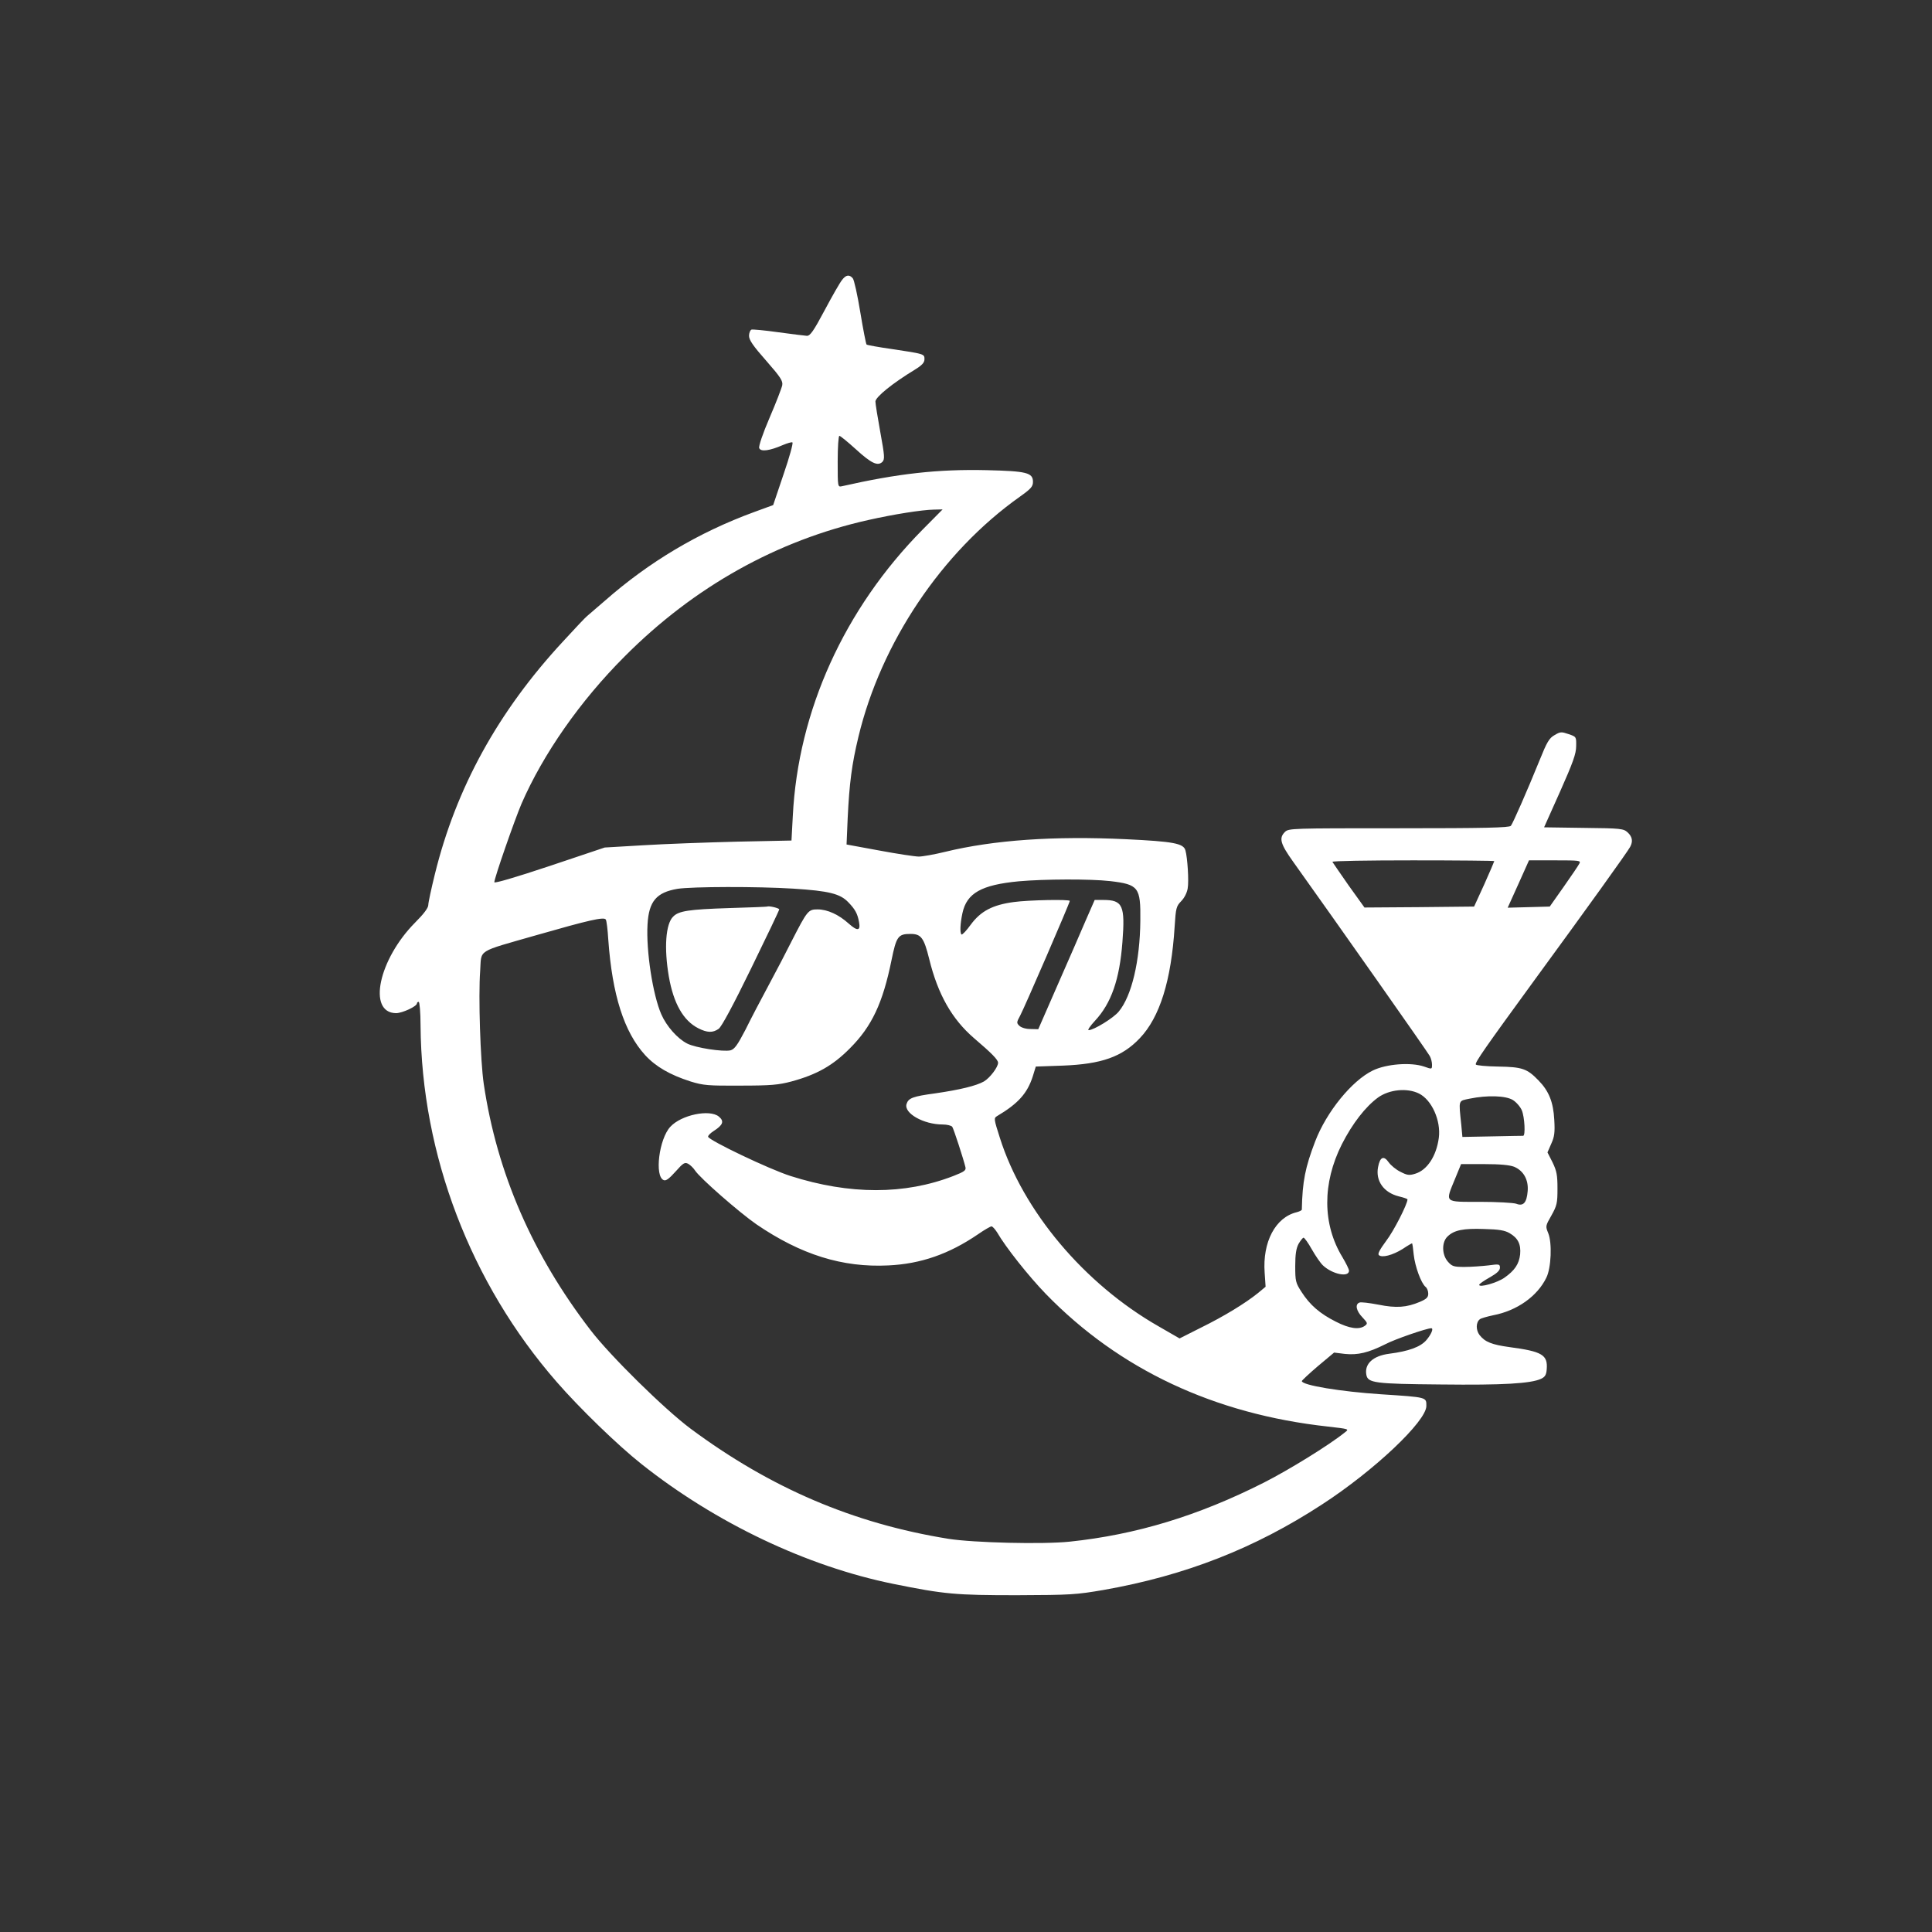 <svg version="1.0" xmlns="http://www.w3.org/2000/svg"
 width="1024pt" height="1024pt" viewBox="0 0 1024 1024"
 preserveAspectRatio="xMidYMid meet">

<rect x="0" y="0" width="1024" height="1024" fill="#333333" stroke="none"/>

<g transform="translate(0,1024) scale(0.1,-0.1)"
fill="#FFFFFF" stroke="none"> <!-- Cambiado a blanco -->
<path d="M4463 8756 c-11 -13 -52 -85 -92 -160 -59 -111 -77 -136 -94 -136
-12 1 -80 9 -152 19 -71 10 -135 16 -142 14 -7 -3 -13 -18 -13 -33 0 -22 22
-54 91 -132 77 -88 89 -107 85 -130 -3 -15 -33 -93 -67 -172 -37 -86 -59 -152
-55 -161 8 -21 56 -14 125 16 24 10 47 17 51 14 5 -3 -16 -79 -47 -169 l-55
-163 -101 -37 c-295 -108 -558 -265 -792 -471 -44 -38 -86 -74 -93 -80 -7 -5
-65 -66 -128 -135 -344 -371 -567 -777 -679 -1233 -19 -77 -35 -151 -35 -164
0 -15 -24 -47 -69 -92 -194 -195 -255 -479 -102 -481 33 0 111 36 111 52 0 4
4 8 9 8 5 0 10 -56 10 -125 5 -685 265 -1366 722 -1890 120 -138 323 -335 448
-434 394 -313 878 -543 1336 -636 271 -55 331 -60 655 -60 286 1 314 3 460 28
431 76 800 220 1157 453 276 179 553 441 553 522 0 47 6 46 -240 62 -213 14
-420 48 -420 70 0 3 38 39 85 79 l86 72 57 -7 c69 -7 124 6 214 51 51 27 220
85 244 85 14 0 -1 -34 -26 -63 -31 -36 -94 -59 -196 -72 -87 -11 -133 -54
-122 -112 8 -43 44 -48 394 -51 332 -4 478 5 532 30 21 10 28 21 30 51 6 76
-24 94 -197 117 -94 13 -130 27 -159 64 -20 26 -20 68 2 84 6 5 38 14 71 21
125 24 233 100 281 199 26 52 31 185 10 236 -15 37 -15 38 17 94 29 52 32 65
32 142 0 72 -4 93 -26 139 l-27 53 20 46 c17 37 20 60 16 127 -5 93 -28 152
-84 209 -60 62 -86 71 -214 73 -63 1 -116 6 -118 11 -4 12 50 89 308 443 281
384 497 685 510 710 16 29 12 54 -13 77 -22 20 -34 22 -233 24 l-210 3 85 190
c68 153 85 200 85 240 1 50 1 50 -40 64 -38 13 -44 13 -74 -5 -29 -16 -41 -37
-80 -134 -67 -165 -141 -333 -152 -347 -8 -10 -139 -13 -594 -13 -571 0 -584
0 -604 -20 -32 -32 -24 -62 43 -156 233 -326 716 -1013 725 -1031 7 -12 12
-33 12 -46 0 -25 0 -25 -42 -10 -71 24 -200 14 -272 -21 -111 -54 -245 -219
-305 -375 -53 -138 -68 -213 -71 -362 0 -4 -12 -10 -27 -14 -113 -27 -182
-158 -170 -321 l5 -74 -41 -34 c-67 -54 -180 -123 -302 -183 l-113 -57 -111
64 c-394 225 -719 611 -842 1001 -31 97 -32 103 -15 113 113 67 161 121 190
211 l16 52 143 5 c205 8 314 46 408 145 106 111 167 305 185 593 6 97 9 107
34 133 17 17 31 44 35 68 7 38 -1 164 -12 202 -10 37 -64 47 -315 59 -381 18
-700 -4 -959 -67 -57 -14 -120 -25 -139 -25 -19 0 -113 14 -209 32 l-174 32 6
141 c9 185 22 285 57 430 120 500 443 980 855 1272 59 42 70 54 70 79 0 49
-34 57 -245 62 -259 6 -471 -18 -767 -85 -23 -5 -23 -5 -23 131 0 75 4 136 9
136 5 0 44 -32 86 -70 83 -76 117 -92 142 -68 13 14 12 31 -11 157 -14 77 -26
151 -26 163 1 24 91 97 208 168 39 24 52 38 52 56 0 28 0 28 -173 54 -71 10
-131 21 -134 24 -3 3 -18 79 -33 170 -15 92 -33 173 -40 181 -18 21 -36 19
-57 -9z m427 -1323 c-415 -420 -660 -961 -688 -1518 l-7 -130 -290 -6 c-159
-4 -382 -12 -495 -19 l-205 -12 -292 -98 c-183 -61 -293 -93 -293 -86 0 22
107 329 144 416 115 264 311 545 546 780 368 370 809 616 1293 724 133 30 284
54 348 55 l45 1 -106 -107z m3030 -1757 c0 -2 -24 -58 -53 -123 l-54 -118
-291 -3 -290 -2 -84 117 c-45 65 -84 121 -86 125 -2 5 190 8 427 8 237 0 431
-2 431 -4z m451 -13 c-5 -10 -42 -65 -83 -123 l-74 -105 -111 -3 -112 -3 57
126 56 125 139 0 c128 0 137 -1 128 -17z m-2487 -93 c151 -18 162 -32 160
-210 -2 -214 -46 -399 -114 -481 -27 -34 -133 -99 -160 -99 -7 0 8 22 33 49
87 93 131 220 146 417 15 195 2 224 -101 224 l-46 0 -49 -112 c-26 -61 -93
-215 -149 -342 l-101 -231 -42 1 c-25 0 -49 8 -58 17 -16 15 -15 19 4 54 20
36 263 597 263 608 0 9 -217 5 -297 -6 -112 -15 -175 -48 -228 -120 -23 -32
-45 -55 -49 -52 -9 10 -7 56 5 113 23 107 101 150 299 169 135 12 380 13 484
1z m-1679 -40 c189 -12 248 -27 291 -72 37 -38 49 -61 57 -105 9 -47 -8 -50
-55 -8 -52 47 -112 75 -165 75 -49 0 -54 -6 -138 -170 -26 -52 -80 -156 -120
-230 -40 -74 -96 -181 -124 -238 -42 -81 -58 -103 -79 -109 -39 -9 -185 13
-230 36 -51 26 -109 91 -137 155 -45 103 -81 336 -73 476 7 123 47 170 159
189 76 12 423 13 614 1z m-981 -270 c21 -294 84 -490 195 -612 57 -62 132
-105 241 -140 68 -21 93 -23 265 -22 162 0 202 4 270 22 136 37 220 85 310
176 116 116 174 240 220 466 26 127 35 140 101 140 56 0 71 -20 99 -133 46
-188 121 -319 237 -419 96 -82 128 -115 128 -131 0 -23 -43 -80 -75 -99 -41
-23 -127 -44 -258 -63 -119 -16 -142 -25 -152 -56 -16 -49 90 -109 191 -109
24 0 46 -6 51 -12 8 -12 59 -169 70 -214 4 -17 -5 -24 -64 -47 -258 -100 -549
-100 -863 0 -113 36 -431 188 -437 208 -1 6 12 19 29 30 50 32 58 52 28 77
-49 40 -199 9 -257 -54 -60 -64 -85 -264 -35 -283 12 -5 29 8 63 46 40 45 48
50 66 41 11 -6 28 -22 37 -36 27 -41 233 -221 325 -285 236 -161 456 -230 699
-218 172 8 322 60 477 166 33 23 65 41 70 41 6 0 19 -15 30 -32 45 -78 166
-231 259 -327 388 -399 892 -636 1494 -702 113 -13 114 -13 90 -31 -84 -68
-299 -200 -429 -266 -348 -176 -677 -276 -1029 -313 -142 -15 -510 -6 -643 15
-503 81 -943 269 -1367 584 -138 103 -425 385 -530 522 -307 399 -496 833
-566 1305 -18 122 -29 465 -19 599 8 117 -24 97 300 190 276 79 357 98 366 82
4 -6 10 -54 13 -106z m4297 -816 c68 -34 117 -144 105 -235 -13 -97 -62 -171
-125 -190 -32 -10 -43 -8 -78 10 -23 11 -51 34 -63 51 -26 37 -46 28 -56 -26
-14 -73 30 -135 110 -155 25 -6 46 -13 46 -16 0 -25 -74 -170 -113 -220 -33
-45 -46 -68 -39 -75 16 -16 73 -1 126 32 25 17 48 30 50 30 2 0 6 -27 9 -60 7
-63 39 -151 63 -171 8 -6 14 -22 14 -36 0 -19 -9 -28 -44 -43 -71 -30 -125
-34 -220 -15 -47 9 -93 15 -101 11 -24 -9 -17 -44 16 -78 28 -30 29 -33 13
-45 -30 -22 -82 -15 -154 22 -85 43 -137 88 -182 158 -31 48 -33 57 -33 137 0
62 5 94 18 118 10 17 22 32 26 32 5 0 25 -28 44 -62 20 -35 46 -73 59 -85 50
-47 138 -65 138 -28 0 8 -16 40 -35 72 -106 174 -107 391 -3 598 56 110 125
199 192 248 60 43 155 52 217 21z m497 -34 c18 -11 40 -36 48 -55 15 -36 20
-135 7 -135 -5 0 -79 -1 -165 -3 l-157 -3 -6 65 c-14 135 -17 125 45 138 93
19 190 16 228 -7z m7 -354 c50 -21 77 -69 72 -129 -5 -62 -23 -82 -61 -67 -15
5 -101 10 -192 10 -192 0 -185 -7 -132 122 l32 78 123 0 c85 0 134 -5 158 -14z
m-24 -352 c45 -26 61 -59 56 -113 -6 -51 -29 -85 -83 -123 -38 -27 -134 -54
-134 -38 0 5 25 22 55 39 39 22 55 37 55 52 0 19 -4 20 -62 12 -35 -4 -92 -8
-126 -8 -57 0 -66 3 -88 28 -33 38 -33 105 -1 134 34 33 83 43 193 39 79 -2
109 -7 135 -22z"/>
<path d="M4067 5435 c-1 -1 -92 -5 -202 -8 -215 -7 -267 -15 -297 -45 -40 -39
-49 -167 -23 -318 25 -143 77 -234 156 -274 47 -24 77 -25 108 -3 15 10 77
125 172 320 82 168 149 308 149 313 0 7 -56 20 -63 15z"/>
</g>
</svg>